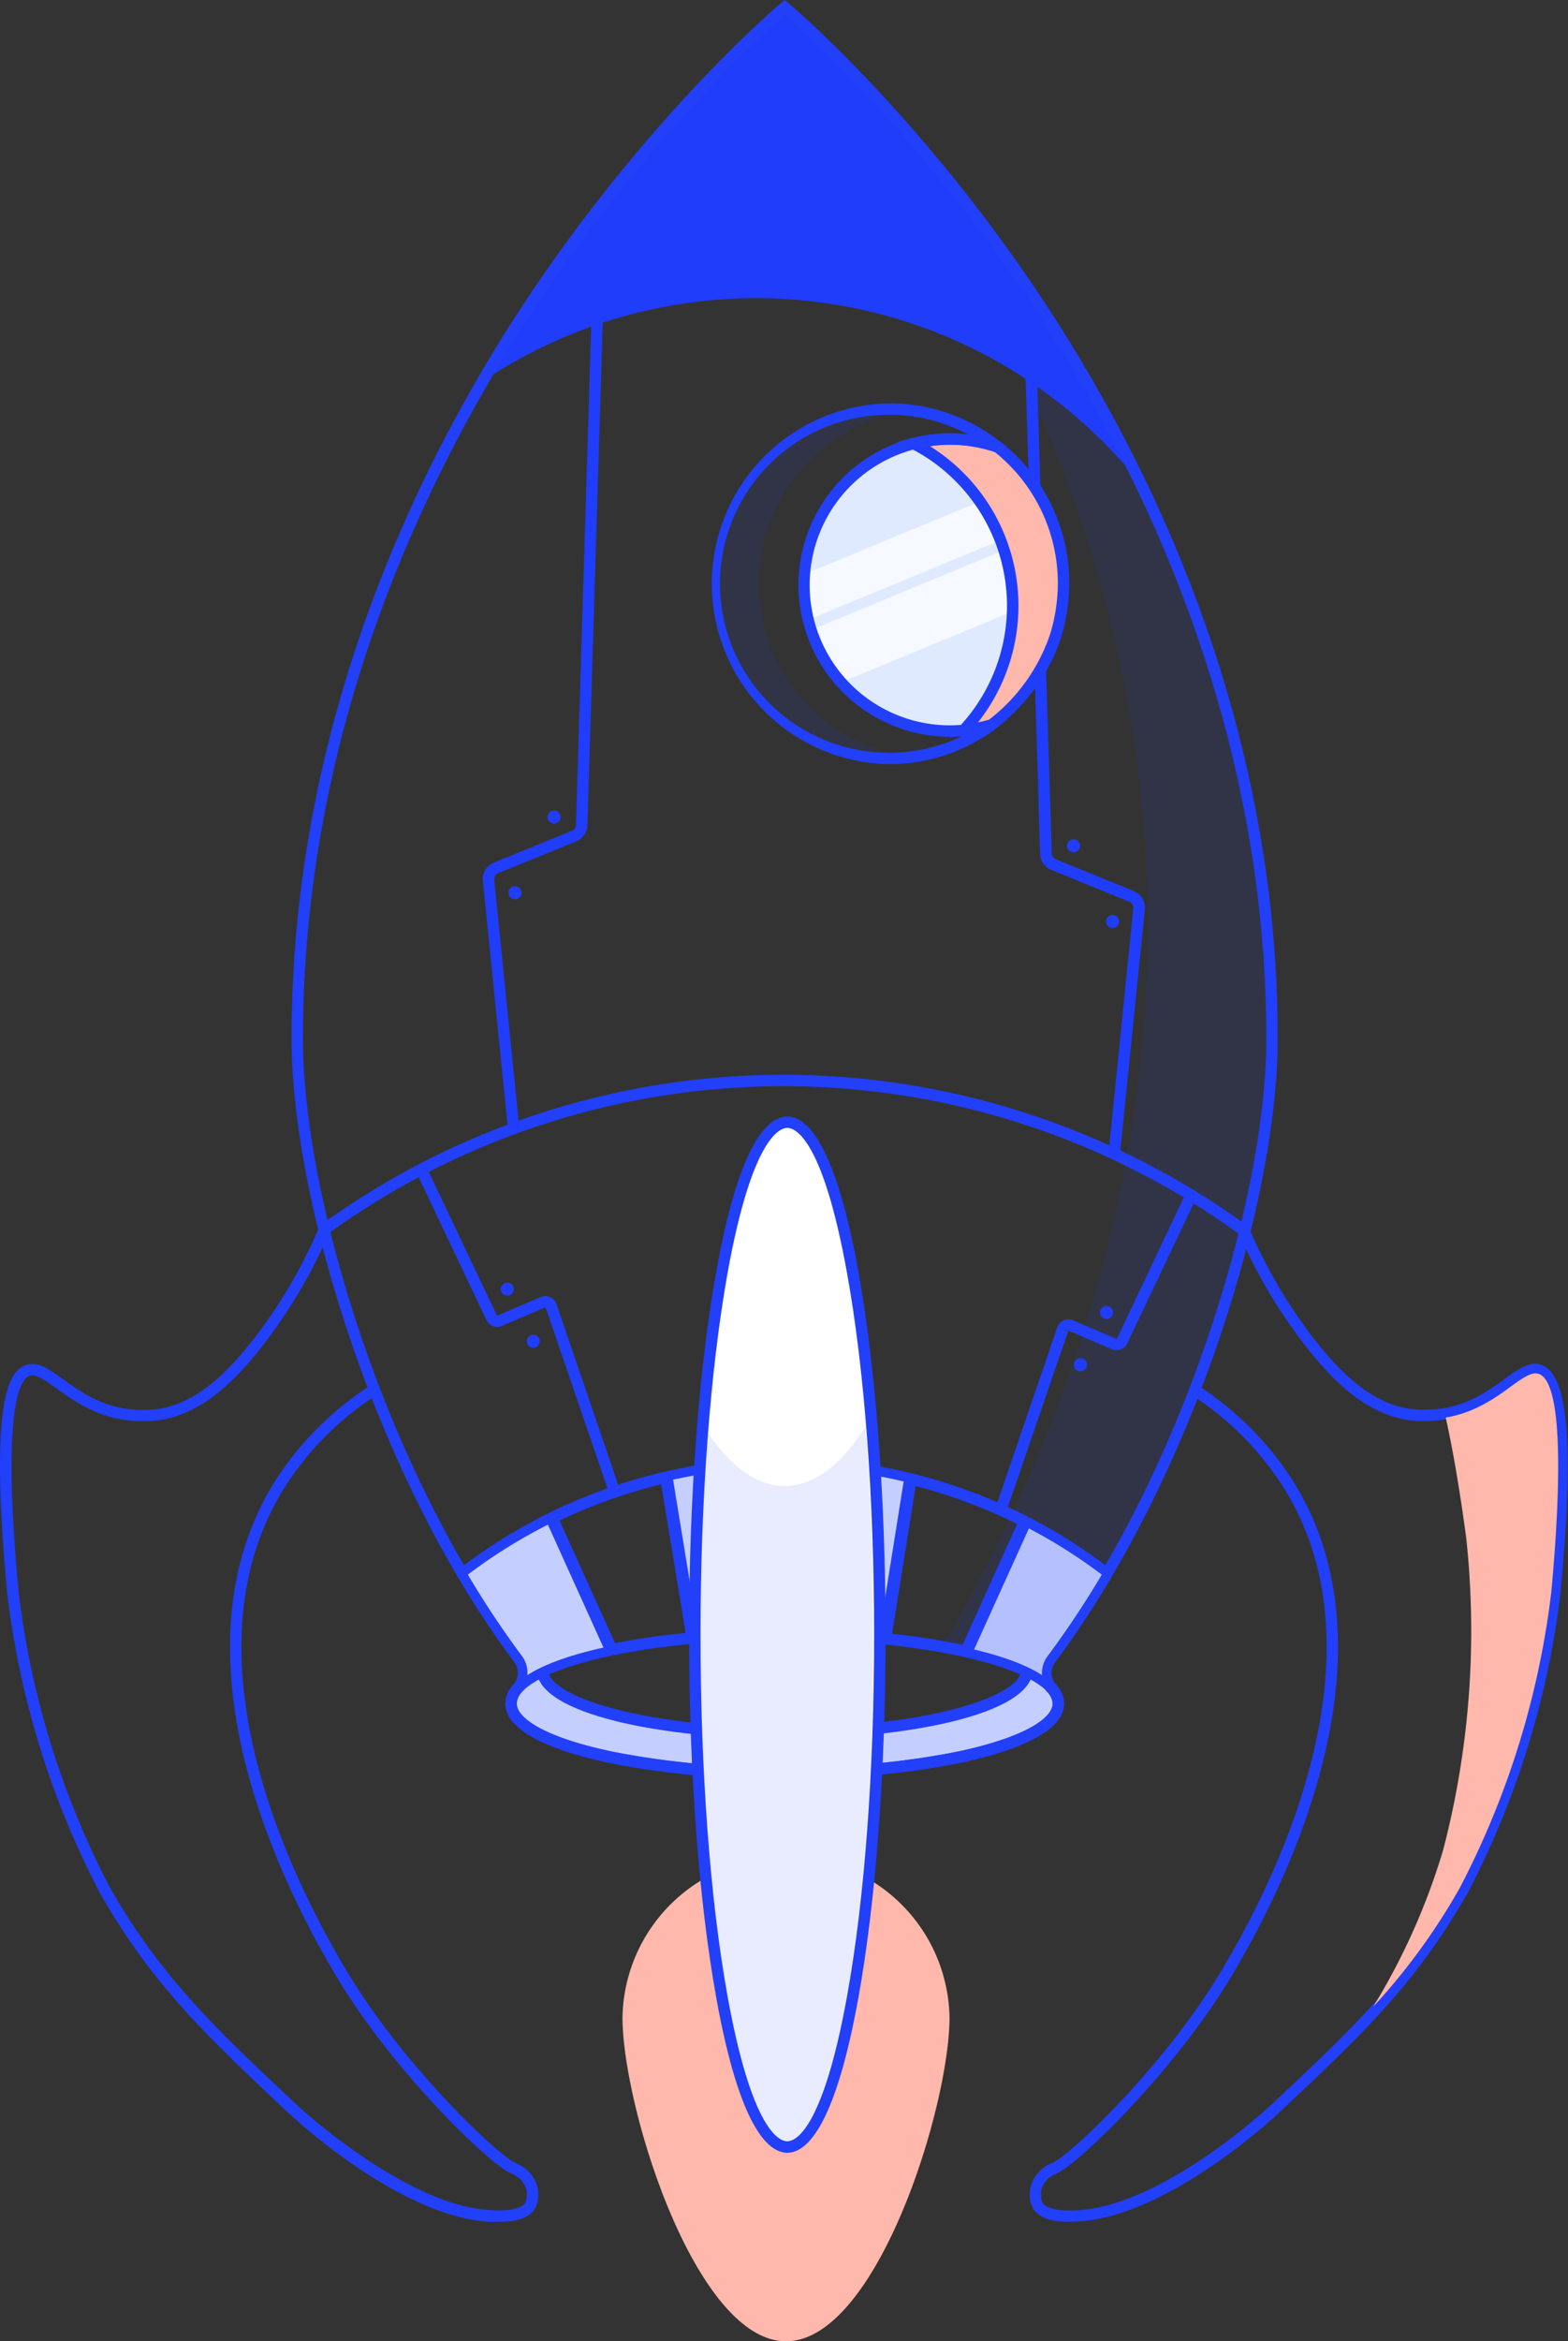<svg id="Calque_1" data-name="Calque 1" xmlns="http://www.w3.org/2000/svg" viewBox="0 0 274.31 409.32"><rect x="0" y="0" width="274.31" height="409.32" fill="#333333" stroke="none"/><defs><style>.cls-1{fill:#c5cfff;}.cls-2{fill:#203dfc;}.cls-3{fill:#e0eaff;}.cls-4,.cls-7{fill:#223ffa;}.cls-5{fill:#ffb8ab;}.cls-6,.cls-8{fill:#fff;}.cls-6{opacity:0.7;}.cls-7{opacity:0.1;}</style></defs><path class="cls-1" d="M179.48,292.17C179,298.2,160.19,303,137.1,303s-41.88-4.84-42.39-10.87a13.67,13.67,0,0,0-4.38,3.05l-.16.2-.1.13-.14.19-.08.13-.12.19-.07.13-.09.19-.06.14c0,.06-.05.12-.08.19l0,.13c0,.07,0,.14-.06.2l0,.13a1.7,1.7,0,0,0,0,.22s0,.07,0,.11a2.73,2.73,0,0,0,0,.66s0,.08,0,.11a1.43,1.43,0,0,0,0,.22l0,.13.06.2c0,.05,0,.09,0,.14s0,.13.08.19l.06.14a1.74,1.74,0,0,0,.1.19.83.83,0,0,0,.07.13l.12.2.08.12.16.21.07.11c.07.08.14.17.22.25l0,.06.31.32h0a3.26,3.26,0,0,0,.33.31l.08.07.28.24.12.09.28.21.13.1.3.2.14.1.33.21.13.08.38.23.11.06.47.26,0,0c.55.29,1.15.58,1.79.86h0l.6.26.09,0,.59.23.11,0,.6.23.1,0,.65.23.08,0,.73.24h0c1.31.42,2.73.83,4.25,1.21h0l.89.22h0l.9.21h0l1,.21,1.57.32h0c1.61.32,3.3.61,5.06.87h0l1.74.24.1,0,1.76.22h.09c1.21.15,2.45.28,3.71.4h0l1.83.16.21,0,1.81.14h.22c.62.05,1.24.09,1.87.12h.13l1.92.1h.08l1.91.08h.28l1.86.05h.33l1.89,0h4.55l1.89,0h.33l1.86-.05h.28l1.91-.08h.08l1.92-.1h.13c.63,0,1.25-.07,1.87-.12h.22l1.82-.14.2,0,1.83-.16h0c1.27-.12,2.51-.25,3.72-.4h.09l1.75-.22.1,0c.59-.07,1.17-.16,1.74-.24h0c1.76-.26,3.45-.55,5.06-.87h0l1.57-.32,1-.21h0l.9-.21h.05l.89-.22h0c1.52-.38,2.94-.79,4.25-1.21h0l.74-.24.08,0,.64-.23.11,0,.6-.23.11,0,.58-.23.09,0,.61-.26h0c.64-.28,1.24-.57,1.79-.86l.05,0,.47-.26.11-.06.38-.23.14-.08.33-.21.13-.1a3.13,3.13,0,0,0,.3-.2l.13-.1.28-.21.12-.09.28-.24.08-.07a3.26,3.26,0,0,0,.33-.31h0c.1-.11.21-.21.3-.32l.05-.06c.08-.08.15-.17.22-.25l.08-.11.15-.21.08-.12.12-.2a.83.83,0,0,0,.07-.13,1.74,1.74,0,0,0,.1-.19l.06-.14c0-.06,0-.13.08-.19s0-.09,0-.14a1.17,1.17,0,0,0,.06-.2l0-.13a1.43,1.43,0,0,0,0-.22s0-.07,0-.11,0-.22,0-.33,0-.22,0-.33,0-.07,0-.11a1.7,1.7,0,0,0,0-.22.61.61,0,0,0,0-.13,1.94,1.94,0,0,0-.05-.2s0-.09-.05-.13,0-.13-.07-.19l-.06-.14-.1-.19-.07-.13-.12-.19-.08-.13-.14-.19-.09-.13c-.06-.06-.11-.13-.17-.2A13.56,13.56,0,0,0,179.48,292.17Z"/><path class="cls-2" d="M201.27,86.85c-25.25-53.62-64-85.32-64-85.32s-29.4,24-53.67,65.7A85.93,85.93,0,0,1,201.27,86.85Z"/><polygon class="cls-3" points="178.13 53.51 178.13 53.51 178.13 53.51 178.13 53.51"/><path class="cls-4" d="M137.28,311a155,155,0,0,1-30.94-2.86c-6.7-1.43-17.93-4.67-17.93-10.31a5,5,0,0,1,1.43-3.36,3.08,3.08,0,0,0,.13-3.88C65.59,258,51,209.59,51,181.6c0-56.76,23.27-103,42.79-131.73C115,18.71,136.42.71,136.64.53l.64-.53.64.53c.21.18,21.66,18.18,42.81,49.34,19.52,28.77,42.8,75,42.8,131.73,0,28-14.57,76.41-38.94,109a3.07,3.07,0,0,0,.13,3.88h0a5.09,5.09,0,0,1,1.43,3.36c0,5.64-11.24,8.88-17.94,10.31A154.89,154.89,0,0,1,137.28,311Zm0-308.38c-3.71,3.22-22.89,20.49-41.84,48.43C76.09,79.57,53,125.38,53,181.6c0,27.66,14.41,75.54,38.54,107.79a5.08,5.08,0,0,1-.24,6.41,3.12,3.12,0,0,0-.92,2c0,2.35,4.29,5.78,16.35,8.35A152.2,152.2,0,0,0,137.28,309a152.35,152.35,0,0,0,30.52-2.82c12-2.57,16.35-6,16.35-8.35a3.09,3.09,0,0,0-.93-2h0a5.09,5.09,0,0,1-.23-6.41c24.12-32.25,38.54-80.13,38.54-107.79,0-56.22-23.07-102-42.42-130.55C160.16,23.11,141,5.84,137.28,2.62Z"/><path class="cls-4" d="M137.28,311c-12.87,0-25-1.28-34.1-3.6-6.74-1.71-14.77-4.76-14.77-9.57s8-7.86,14.77-9.57c9.12-2.32,21.23-3.6,34.1-3.6s25,1.28,34.09,3.6c6.74,1.71,14.78,4.76,14.78,9.57s-8,7.86-14.78,9.57C162.25,309.72,150.14,311,137.28,311Zm0-24.34c-27.62,0-46.87,5.89-46.87,11.17S109.66,309,137.28,309s46.87-5.89,46.87-11.17S164.9,286.66,137.28,286.66Z"/><path class="cls-4" d="M137.28,304c-21,0-43.4-4.25-43.4-12.12h2c0,4.79,17,10.12,41.4,10.12s41.4-5.33,41.4-10.12h2C180.68,299.79,158.32,304,137.28,304Z"/><rect class="cls-4" x="99.76" y="264.14" width="3" height="25.44" transform="translate(-105.12 66.36) rotate(-24.34)"/><rect class="cls-4" x="117.77" y="258.13" width="3" height="28.18" transform="translate(-42.46 22.88) rotate(-9.31)"/><rect class="cls-4" x="161.94" y="275.82" width="25.44" height="3" transform="translate(-149.99 322.17) rotate(-65.66)"/><rect class="cls-4" x="142.22" y="270.84" width="28.87" height="3" transform="translate(-137 384.02) rotate(-80.91)"/><path class="cls-4" d="M187,388.44c-2.09,0-5.05-.31-6.3-2.37a5.55,5.55,0,0,1,.53-5.73,6.27,6.27,0,0,1,2.85-2.2c3-1.21,19.3-16.61,29.22-33,9.55-15.75,29.77-55.59,11.2-85.16a53.37,53.37,0,0,0-15.77-15.93l1.12-1.66a55.53,55.53,0,0,1,16.35,16.52c19.15,30.52-1.44,71.2-11.19,87.27S188.55,378.46,184.82,380a4.5,4.5,0,0,0-2,1.51,3.61,3.61,0,0,0-.45,3.54c1,1.59,4.69,1.43,5.91,1.37,15-.65,33.72-18.09,33.91-18.27,14.41-13.51,23.92-22.44,32.9-38.23A150,150,0,0,0,271,278.37c3.06-32.84-.42-37.45-2.05-37.9-1.07-.3-2.64.83-4.62,2.26-3.22,2.31-7.63,5.49-14.21,5.69H250a17.45,17.45,0,0,1-7-1c-3.78-1.4-8.59-4.08-15.53-13.31a91,91,0,0,1-11.08-19.3l1.85-.78A88.85,88.85,0,0,0,229,232.92c6.63,8.81,11.12,11.33,14.63,12.64a15.63,15.63,0,0,0,6.2.87h.23c6-.18,9.92-3,13.1-5.32,2.42-1.74,4.33-3.12,6.33-2.56,6.24,1.74,5.15,22.31,3.5,40a152,152,0,0,1-16.19,52.31c-9.13,16.06-18.73,25.07-33.27,38.71-.79.74-19.49,18.13-35.19,18.81C188,388.42,187.51,388.44,187,388.44Z"/><path class="cls-5" d="M252.49,323.35a115.34,115.34,0,0,1-12.26,27.49,111.42,111.42,0,0,0,15.15-20.79,150.14,150.14,0,0,0,16-51.65c1.28-13.68,2.68-36.86-2.28-38.24-1.21-.34-2.83.83-4.89,2.31-2.71,2-6.29,4.52-11.29,5.36,1.17,5.25,2.38,12.1,3.58,21A151.85,151.85,0,0,1,252.49,323.35Z"/><path class="cls-4" d="M87.31,388.44c-.54,0-1,0-1.41,0-15.7-.68-34.4-18.07-35.19-18.81C36.17,356,26.57,346.94,17.44,330.88A151.87,151.87,0,0,1,1.26,278.59c-3.15-33.76.21-39.14,3.49-40,2-.56,3.91.82,6.33,2.56,3.18,2.29,7.14,5.14,13.1,5.32h.23a15.63,15.63,0,0,0,6.2-.87c3.51-1.31,8-3.83,14.63-12.64A88.61,88.61,0,0,0,56.07,214l1.85.78a91.23,91.23,0,0,1-11.08,19.3C39.9,243.35,35.09,246,31.31,247.43a17.45,17.45,0,0,1-7,1h-.21c-6.58-.2-11-3.38-14.21-5.69-2-1.43-3.55-2.56-4.62-2.26-1.63.45-5.11,5.06-2,37.92A149.87,149.87,0,0,0,19.18,329.9c9,15.79,18.5,24.72,32.9,38.23.19.18,19,17.62,33.91,18.27,1.22.06,5,.22,5.91-1.37a3.61,3.61,0,0,0-.45-3.54,4.39,4.39,0,0,0-2-1.49c-3.76-1.54-20.38-17.61-30.19-33.79S29,289.46,48.11,258.94a55.53,55.53,0,0,1,16.35-16.52l1.12,1.66A53.37,53.37,0,0,0,49.81,260c-18.57,29.57,1.65,69.41,11.2,85.16,9.92,16.36,26.24,31.76,29.2,33a6.39,6.39,0,0,1,2.88,2.21,5.57,5.57,0,0,1,.52,5.73C92.36,388.13,89.4,388.44,87.31,388.44Z"/><path class="cls-5" d="M166.11,352.67c0,15.8-12.81,56.65-28.6,56.65s-28.61-40.85-28.61-56.65a28.61,28.61,0,0,1,57.21,0Z"/><path class="cls-4" d="M216.7,215.69a135.89,135.89,0,0,0-159.3,0l-1.17-1.62a137.88,137.88,0,0,1,161.64,0Z"/><path class="cls-4" d="M81.58,275.85l-1.21-1.58a93.27,93.27,0,0,1,113.82,0L193,275.85a91.31,91.31,0,0,0-111.39,0Z"/><path class="cls-1" d="M170.41,288.37c5,1.2,9.17,2.71,11.89,4.5a4.83,4.83,0,0,1,.94-3.29,164.09,164.09,0,0,0,9.51-14.29A92.11,92.11,0,0,0,180,267.21Z"/><path class="cls-1" d="M92.25,292.87c3-1.95,7.64-3.57,13.32-4.83l-9.72-21.49a92.45,92.45,0,0,0-14,8.74,159.66,159.66,0,0,0,9.51,14.29A4.82,4.82,0,0,1,92.25,292.87Z"/><path class="cls-1" d="M117.75,258.7l4.41,26.92c4.91-.42,10-.64,15.12-.64,5.57,0,11.2.26,16.54.77L158.09,259a90.87,90.87,0,0,0-40.34-.31Z"/><path class="cls-2" d="M88.87,197.43,84.47,154a3.13,3.13,0,0,1,1.93-3.2l13.67-5.57a1.13,1.13,0,0,0,.69-1L103.45,56l2,.06-2.69,88.23a3.12,3.12,0,0,1-1.94,2.79l-13.67,5.57a1.12,1.12,0,0,0-.69,1.15l4.4,43.45Z"/><circle class="cls-2" cx="90.09" cy="156.07" r="1.14"/><circle class="cls-2" cx="96.93" cy="142.85" r="1.14"/><path class="cls-2" d="M195.86,202.45l-2-.2,4.4-43.45a1.12,1.12,0,0,0-.69-1.15l-13.67-5.57a3.13,3.13,0,0,1-1.94-2.79l-2.69-88.24,2-.06L184,149.22a1.14,1.14,0,0,0,.7,1l13.67,5.57a3.12,3.12,0,0,1,1.92,3.2Z"/><circle class="cls-2" cx="194.64" cy="161.09" r="1.14"/><circle class="cls-2" cx="187.8" cy="147.87" r="1.14"/><path class="cls-3" d="M140.92,102.05a25.53,25.53,0,0,0,25.53,25.53c.8,0,1.58,0,2.36-.11a31.9,31.9,0,0,0-8.73-50.15h0A25.55,25.55,0,0,0,140.92,102.05Z"/><path class="cls-6" d="M173.92,86.66,141,100.27c0,.55-.05,1.1-.05,1.65a30.71,30.71,0,0,0,.67,6.34l35.55-14.69A36.62,36.62,0,0,0,173.92,86.66Z"/><path class="cls-6" d="M179.22,106a38.21,38.21,0,0,0-1.51-10.67L142,110.09a29.34,29.34,0,0,0,4.54,9.45l32.65-13.49Z"/><path class="cls-5" d="M159.85,77.55a31.9,31.9,0,0,1,8.73,50.15,25.37,25.37,0,0,0,4.88-.94,32.54,32.54,0,0,0,11.25-15.71,31.91,31.91,0,0,0,1.35-9,30.51,30.51,0,0,0-11.57-23.93,25.7,25.7,0,0,0-14.64-.57Z"/><path class="cls-2" d="M166.05,128.94l1.8-1.93a30.9,30.9,0,0,0-8.45-48.57l-2.34-1.2,2.54-.66a26.73,26.73,0,0,1,15.21.6l.16,0,.14.11a31.41,31.41,0,0,1,11.95,24.71,32.4,32.4,0,0,1-1.4,9.3c-2.53,8.25-8.35,13.7-11.59,16.21l-.15.11-.18,0a26.25,26.25,0,0,1-5.07,1ZM162.68,78a32.89,32.89,0,0,1,8.4,48.31c.65-.13,1.28-.28,1.91-.46a31.65,31.65,0,0,0,10.76-15.1,31,31,0,0,0,1.31-8.71A29.38,29.38,0,0,0,174,79,24.59,24.59,0,0,0,162.68,78Z"/><path class="cls-4" d="M155.51,133.6a31.55,31.55,0,0,1,0-63.09,31.22,31.22,0,0,1,19.6,6.83,1,1,0,0,1-1,1.73,24.53,24.53,0,1,0-7.93,47.74,24.73,24.73,0,0,0,6.94-1,1,1,0,0,1,1.18.51,1,1,0,0,1-.31,1.25A31.29,31.29,0,0,1,155.51,133.6Zm0-61.09a29.55,29.55,0,1,0,12.7,56.23c-.66,0-1.32.07-2,.07a26.53,26.53,0,0,1,0-53.06,26.9,26.9,0,0,1,3.11.18A29.29,29.29,0,0,0,155.51,72.51Z"/><path class="cls-7" d="M132.72,102.05a30.54,30.54,0,0,1,26.7-30.29,29.63,29.63,0,0,0-3.91-.25,30.55,30.55,0,0,0,0,61.09,31.41,31.41,0,0,0,3.9-.25A30.55,30.55,0,0,1,132.72,102.05Z"/><circle class="cls-2" cx="88.73" cy="225.37" r="1.14"/><circle class="cls-2" cx="93.28" cy="234.49" r="1.14"/><path class="cls-4" d="M106.47,260.8l-11-32.16-.13-.06-7.52,3.22a2.09,2.09,0,0,1-2.72-1L72.78,204.83l1.8-.86L86.9,229.91A.09.09,0,0,0,87,230l7.52-3.22A2.09,2.09,0,0,1,97.35,228l11,32.16Z"/><circle class="cls-2" cx="193.58" cy="229.47" r="1.14"/><circle class="cls-2" cx="189.02" cy="238.59" r="1.14"/><path class="cls-4" d="M175.83,264.9l-1.89-.65,11-32.16a2.09,2.09,0,0,1,2.81-1.25l7.51,3.22a.11.11,0,0,0,.13,0l12.31-26,1.81.86-12.31,25.94a2.09,2.09,0,0,1-2.73,1L187,232.68l-1.08-.26.95.32Z"/><path class="cls-7" d="M183.78,295.35a3.67,3.67,0,0,1-1.37-2.28,4.36,4.36,0,0,1,1.37-3.19c2.31-2.63,3.58-6.07,5.92-8.66,4.2-4.65,14-23.66,21.89-47.87,5.39-16.47,8.9-27.17,10.48-42.4,3.07-29.46-3.48-52.68-8.2-68.84a222.72,222.72,0,0,0-17.33-42.4l-19.6-17.78a225,225,0,0,1,21.43,67.48c11.31,76-20.45,136.37-33.74,158.64,2.8.43,5.12.95,6.84,1.37,6.41,1.59,8.67,3,9.57,3.65A19.87,19.87,0,0,1,183.78,295.35Z"/><ellipse class="cls-8" cx="137.73" cy="285.78" rx="16.18" ry="89.58"/><path class="cls-4" d="M137.73,376.36c-3.44,0-8.38-4.7-12.42-27.06-3.07-17-4.76-39.54-4.76-63.53s1.69-46.54,4.76-63.52c4-22.36,9-27.06,12.42-27.06s8.39,4.7,12.43,27.06c3.07,17,4.76,39.54,4.76,63.52s-1.69,46.55-4.76,63.53C146.12,371.66,141.17,376.36,137.73,376.36Zm0-179.17c-1.37,0-6.2,1.84-10.46,25.42-3,16.86-4.72,39.29-4.72,63.16s1.68,46.31,4.72,63.17c4.26,23.58,9.09,25.42,10.46,25.42s6.2-1.84,10.46-25.42c3.05-16.86,4.73-39.29,4.73-63.17s-1.68-46.3-4.73-63.16C143.93,199,139.11,197.19,137.73,197.19Z"/><path class="cls-7" d="M137.28,259.79c-5,0-9.83-3.58-14.1-10.32-.89,10.93-1.4,23.29-1.4,36.76,0,53.18,8,88.9,15.5,88.9s15.5-35.72,15.5-88.9c0-13.47-.52-25.83-1.41-36.76C147.1,256.21,142.29,259.79,137.28,259.79Z"/></svg>